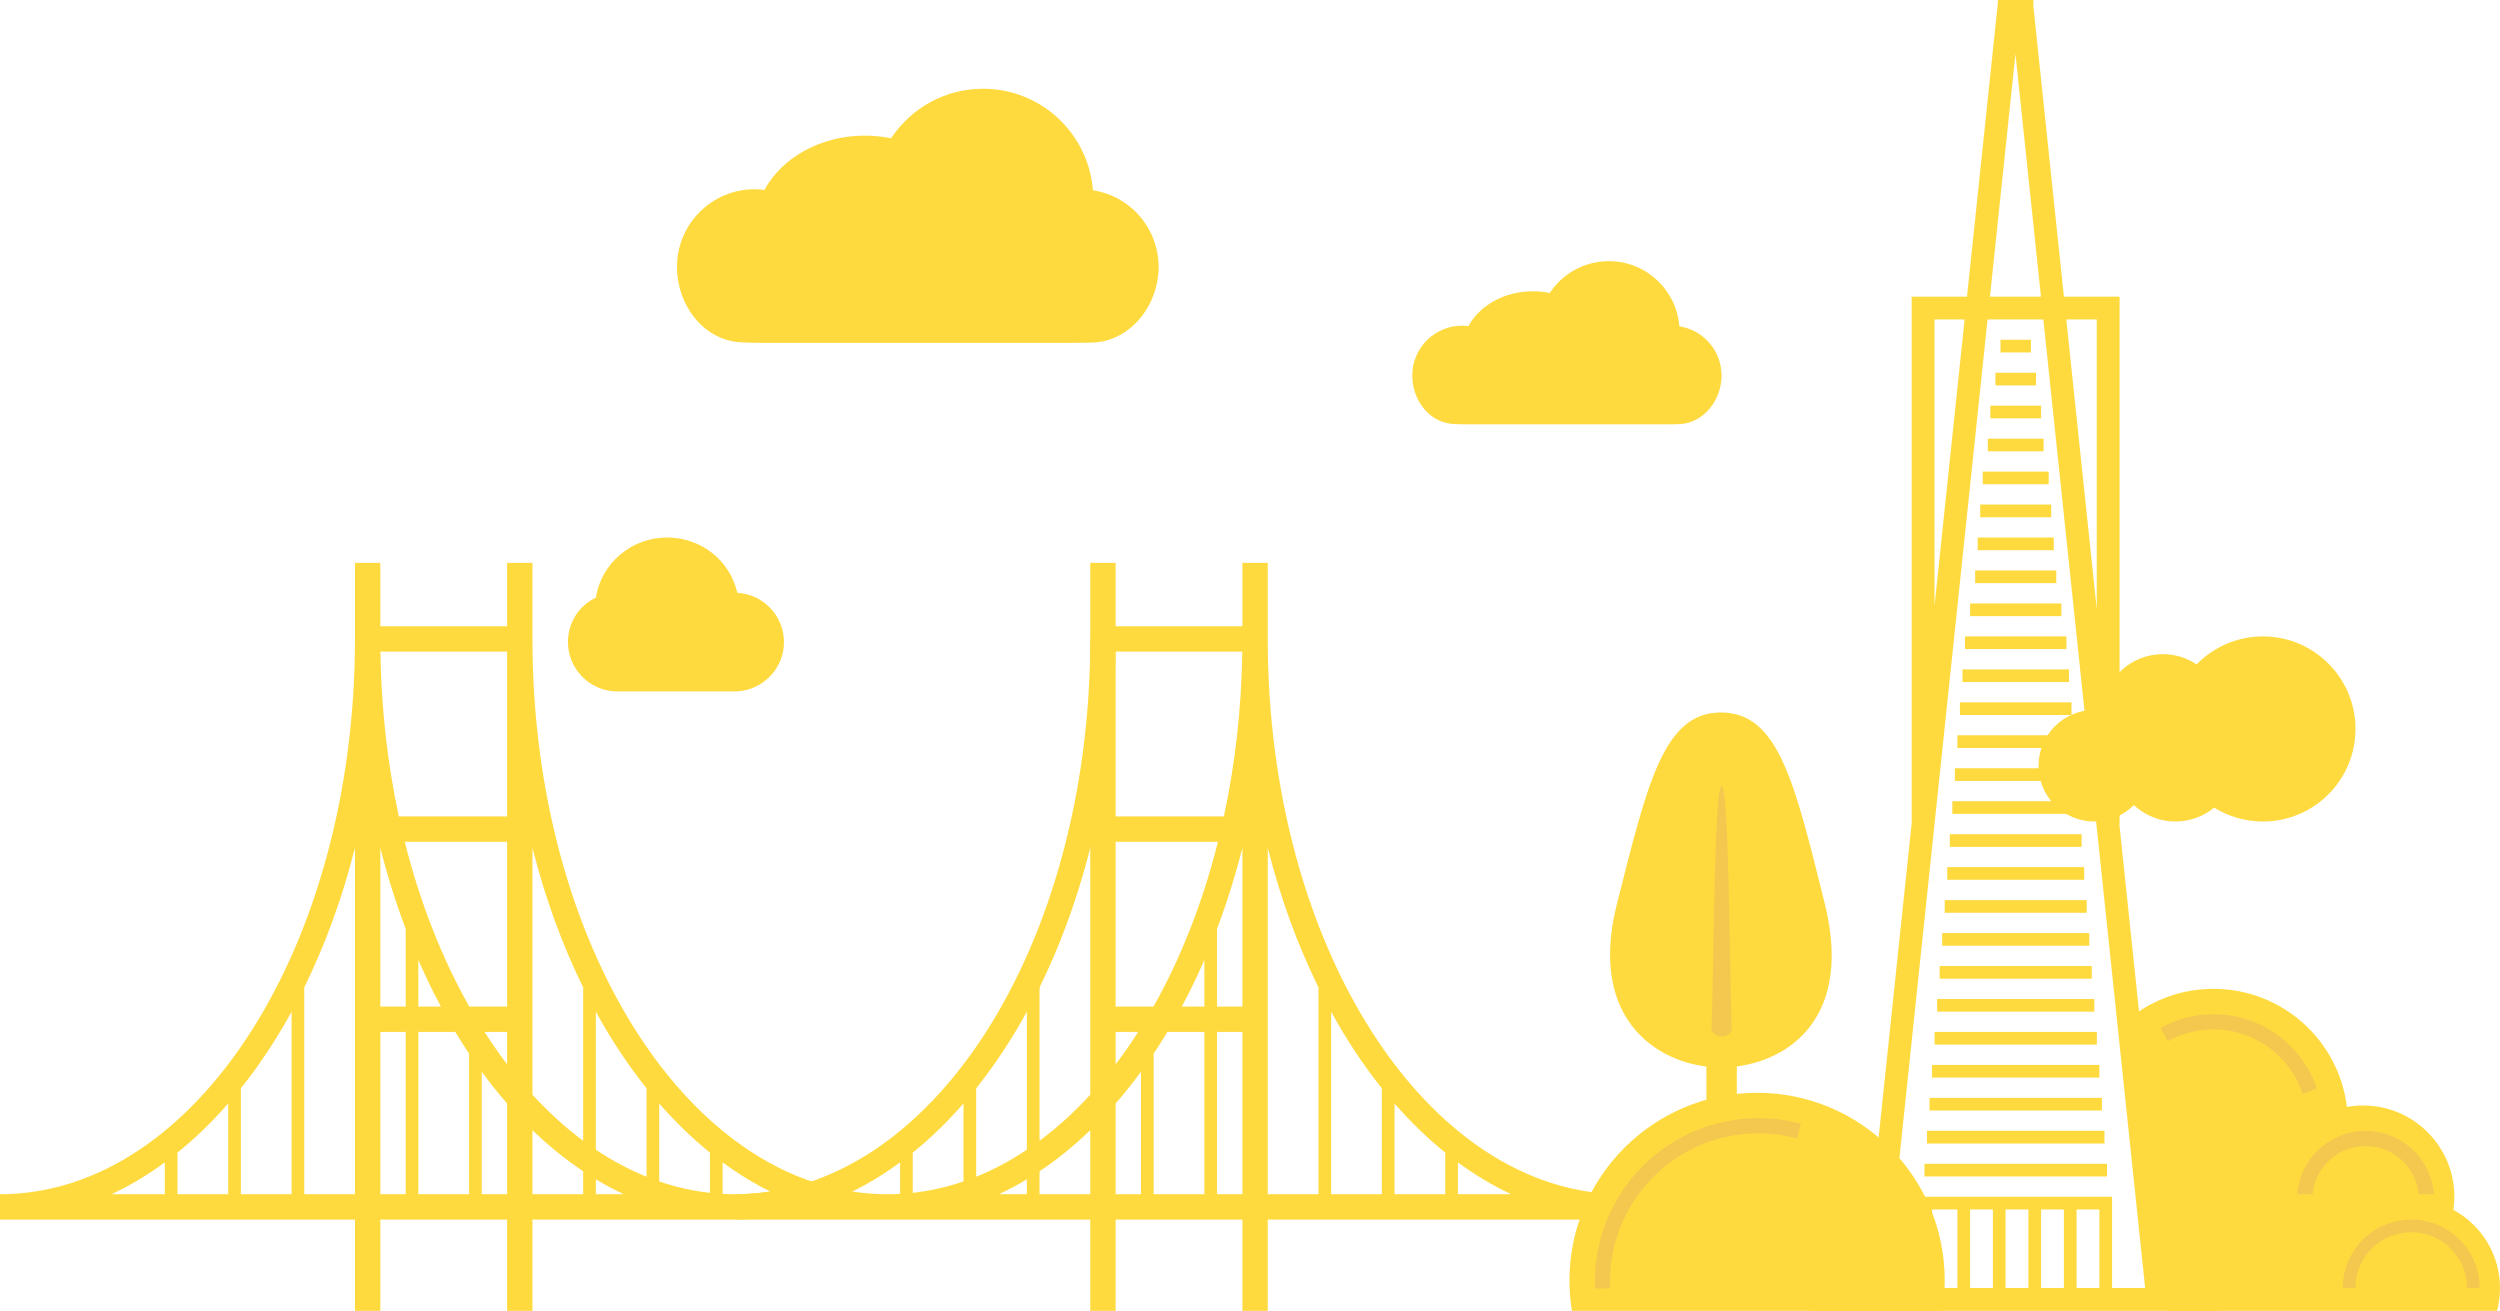 <?xml version="1.0" encoding="UTF-8" standalone="no"?>
<svg width="986px" height="517px" viewBox="0 0 986 517" version="1.1" xmlns="http://www.w3.org/2000/svg" xmlns:xlink="http://www.w3.org/1999/xlink">
    <!-- Generator: Sketch 44.1 (41455) - http://www.bohemiancoding.com/sketch -->
    <title>Group 7</title>
    <desc>Created with Sketch.</desc>
    <defs></defs>
    <g id="final" stroke="none" stroke-width="1" fill="none" fill-rule="evenodd">
        <g id="Artboard-2-Copy-22" transform="translate(-629, -442)">
            <g id="Group-6" transform="translate(51, 106)">
                <g id="Group-7" transform="translate(578, 336)">
                    <path d="M828,508 L828,477 L819,477 L819,508 L828,508 Z M833,508 L846.05,508 L805.9,126 L783.891,126 L743.741,508 L757,508 L757,472 L833,472 L833,508 Z M762,508 L772,508 L772,477 L762,477 L762,508 Z M777,508 L786,508 L786,477 L777,477 L777,508 Z M791,508 L800,508 L800,477 L791,477 L791,508 Z M805,508 L814,508 L814,477 L805,477 L805,508 Z M734.692,508 L753.966,324.62 L753.966,117 L775.788,117 L787.966,1.132 L787.966,0 L801.966,0 L801.966,2.469 L814.004,117 L835.966,117 L835.966,325 L835.865,325 L855.099,508 L875,508 L875,517 L714,517 L714,508 L734.692,508 Z M804.954,117 L794.896,21.301 L784.837,117 L804.954,117 Z M826.966,240.328 L826.966,126 L814.95,126 L826.966,240.328 Z M762.966,238.991 L774.842,126 L762.966,126 L762.966,238.991 Z M789,134 L801,134 L801,139 L789,139 L789,134 Z M787,147 L803,147 L803,152 L787,152 L787,147 Z M785,160 L805,160 L805,165 L785,165 L785,160 Z M784,173 L806,173 L806,178 L784,178 L784,173 Z M782,186 L808,186 L808,191 L782,191 L782,186 Z M781,199 L809,199 L809,204 L781,204 L781,199 Z M780,212 L810,212 L810,217 L780,217 L780,212 Z M779,225 L811,225 L811,230 L779,230 L779,225 Z M777,238 L813,238 L813,243 L777,243 L777,238 Z M775,251 L815,251 L815,256 L775,256 L775,251 Z M774,264 L816,264 L816,269 L774,269 L774,264 Z M773,277 L817,277 L817,282 L773,282 L773,277 Z M772,290 L818,290 L818,295 L772,295 L772,290 Z M771,303 L819,303 L819,308 L771,308 L771,303 Z M770,316 L820,316 L820,321 L770,321 L770,316 Z M769,329 L821,329 L821,334 L769,334 L769,329 Z M768,342 L822,342 L822,347 L768,347 L768,342 Z M767,355 L823,355 L823,360 L767,360 L767,355 Z M766,368 L824,368 L824,373 L766,373 L766,368 Z M765,381 L825,381 L825,386 L765,386 L765,381 Z M764,394 L826,394 L826,399 L764,399 L764,394 Z M763,407 L827,407 L827,412 L763,412 L763,407 Z M762,420 L828,420 L828,425 L762,425 L762,420 Z M761,433 L829,433 L829,438 L761,438 L761,433 Z M760,446 L830,446 L830,451 L760,451 L760,446 Z M759,459 L831,459 L831,464 L759,464 L759,459 Z" id="Combined-Shape" fill="#FFDA3E"></path>
                    <path d="M490,481 L440,481 L440,517 L430,517 L430,481 L210,481 L210,517 L200,517 L200,481 L150,481 L150,517 L140,517 L140,481 L0,481 L0,476 L0,471 C77.32,471 140,372.95 140,252 L140,222 L150,222 L150,247 L200,247 L200,222 L210,222 L210,252 C210,372.95 272.68,471 350,471 C351.674,471 353.341,470.954 355,470.863 L355,448 L360,448 L360,470.45 C366.813,469.698 373.491,468.183 380,465.96 L380,425 L385,425 L385,464.101 C391.886,461.328 398.567,457.757 405,453.453 L405,382 L410,382 L410,449.925 C417.007,444.718 423.693,438.628 430,431.746 L430,222 L440,222 L440,247 L490,247 L490,222 L500,222 L500,252 C500,372.95 562.68,471 640,471 C640.334,471 640.667,470.998 641,470.995 L641,480.995 C640.667,480.998 640.334,481 640,481 L500,481 L500,517 L490,517 L490,481 Z M490,407 L480,407 L480,471 L490,471 L490,407 Z M490,397 L490,334.385 C487.199,345.473 483.848,356.145 480,366.322 L480,397 L490,397 Z M500,334.385 L500,471 L520,471 L520,389.422 C511.772,372.704 505.009,354.21 500,334.385 Z M200,435.217 C196.548,431.258 193.212,427.078 190,422.689 L190,471 L200,471 L200,435.217 Z M210,445.747 L210,471 L230,471 L230,461.945 C223.042,457.304 216.36,451.881 210,445.747 Z M200,332 L159.635,332 C165.666,356.029 174.333,377.986 185.08,397 L200,397 L200,332 Z M200,322 L200,257 L150.036,257 C150.361,279.686 152.891,301.521 157.304,322 L200,322 Z M210,334.385 L210,431.746 C216.307,438.628 222.993,444.718 230,449.925 L230,389.422 C221.772,372.704 215.009,354.21 210,334.385 Z M200,419.758 L200,407 L191.097,407 C193.946,411.448 196.916,415.705 200,419.758 Z M440,257 L440,322 L482.696,322 C487.109,301.521 489.639,279.686 489.964,257 L440,257 Z M440,332 L440,397 L454.92,397 C465.667,377.986 474.334,356.029 480.365,332 L440,332 Z M440,407 L440,419.758 C443.084,415.705 446.054,411.448 448.903,407 L440,407 Z M430,445.747 C423.64,451.881 416.958,457.304 410,461.945 L410,471 L430,471 L430,445.747 Z M440,435.217 L440,471 L450,471 L450,422.689 C446.788,427.078 443.452,431.258 440,435.217 Z M140,334.385 C134.991,354.21 128.228,372.704 120,389.422 L120,471 L140,471 L140,334.385 Z M150,334.385 L150,397 L160,397 L160,366.322 C156.152,356.145 152.801,345.473 150,334.385 Z M150,407 L150,471 L160,471 L160,407 L150,407 Z M43.978,471 L65,471 L65,458.441 C58.258,463.398 51.235,467.608 43.978,471 Z M70,471 L90,471 L90,435.217 C83.7,442.442 77.015,448.927 70,454.587 L70,471 Z M95,471 L115,471 L115,399.037 C108.965,410.026 102.267,420.137 95,429.227 L95,471 Z M165,471 L185,471 L185,415.539 C183.146,412.764 181.339,409.917 179.582,407 L165,407 L165,471 Z M235,471 L246.022,471 C242.283,469.253 238.608,467.288 235,465.117 L235,471 Z M393.978,471 L405,471 L405,465.117 C401.392,467.288 397.717,469.253 393.978,471 Z M455,471 L475,471 L475,407 L460.418,407 C458.661,409.917 456.854,412.764 455,415.539 L455,471 Z M525,471 L545,471 L545,429.227 C537.733,420.137 531.035,410.026 525,399.037 L525,471 Z M550,471 L570,471 L570,454.587 C562.985,448.927 556.3,442.442 550,435.217 L550,471 Z M575,471 L596.022,471 C588.765,467.608 581.742,463.398 575,458.441 L575,471 Z M475,397 L475,378.629 C472.233,384.983 469.263,391.114 466.106,397 L475,397 Z M165,397 L173.894,397 C170.737,391.114 167.767,384.983 165,378.629 L165,397 Z M280,470.45 L280,454.587 C272.985,448.927 266.3,442.442 260,435.217 L260,465.96 C266.509,468.183 273.187,469.698 280,470.45 Z M285,470.863 C286.659,470.954 288.326,471 290,471 C294.666,471 299.278,470.643 303.826,469.945 C297.347,466.748 291.06,462.897 285,458.441 L285,470.863 Z M255,464.101 L255,429.227 C247.733,420.137 241.035,410.026 235,399.037 L235,453.453 C241.433,457.757 248.114,461.328 255,464.101 Z" id="Combined-Shape" fill="#FFDA3E"></path>
                    <path d="M290,481 C372.843,481 440,378.473 440,252 L430,252 C430,372.95 367.32,471 290,471 L290,481 Z" id="Combined-Shape" fill="#FFDA3E"></path>
                    <path d="M873.261,318.524 C878.847,321.995 885.439,324 892.5,324 C912.658,324 929,307.658 929,287.5 C929,267.342 912.658,251 892.5,251 C882.241,251 872.971,255.232 866.34,262.046 C862.525,259.49 857.937,258 853,258 C840.347,258 829.98,267.792 829.066,280.212 C828.064,280.072 827.04,280 826,280 C813.85,280 804,289.85 804,302 C804,314.15 813.85,324 826,324 C832.095,324 837.611,321.522 841.595,317.518 C845.886,321.538 851.656,324 858,324 C863.797,324 869.113,321.945 873.261,318.524 Z" id="cloud_01" fill="#FFDA3E"></path>
                    <path d="M456.996,105.15 C456.994,104.527 456.96,103.943 456.903,103.381 C456.027,88.916 445.136,77.188 431.054,75.027 C429.296,52.63 410.577,35 387.728,35 C372.564,35 359.22,42.769 351.438,54.538 C348.124,53.861 344.661,53.493 341.098,53.493 C323.485,53.493 308.323,62.28 301.493,74.906 C300.223,74.744 298.935,74.634 297.622,74.634 C280.71,74.634 267,88.341 267,105.251 C267,120.021 276.939,133.481 291.077,134.934 C293.277,135.157 300.227,135.227 300.227,135.227 L422.697,135.227 C422.697,135.227 430.102,135.242 432.558,134.993 C445.545,133.673 455.22,122.014 456.768,108.861 C456.768,108.836 456.774,108.813 456.778,108.79 C456.814,108.479 456.84,108.169 456.867,107.857 C456.945,107.01 457,106.153 457,105.275 L457,105.251 C457,105.216 456.996,105.186 456.996,105.15 Z" id="cloud_03" fill="#FFDA3E" fill-rule="nonzero"></path>
                    <path d="M678.997,148.044 C678.996,147.644 678.974,147.268 678.938,146.908 C678.375,137.62 671.382,130.089 662.34,128.701 C661.211,114.32 649.191,103 634.52,103 C624.783,103 616.215,107.988 611.218,115.546 C609.09,115.111 606.867,114.875 604.579,114.875 C593.269,114.875 583.534,120.516 579.148,128.624 C578.332,128.52 577.505,128.449 576.662,128.449 C565.803,128.449 557,137.251 557,148.109 C557,157.592 563.382,166.235 572.46,167.168 C573.873,167.312 578.335,167.356 578.335,167.356 L656.974,167.356 C656.974,167.356 661.729,167.366 663.305,167.206 C671.645,166.359 677.857,158.872 678.851,150.427 C678.851,150.411 678.855,150.396 678.858,150.381 C678.881,150.181 678.897,149.982 678.915,149.782 C678.965,149.238 679,148.688 679,148.124 L679,148.109 C679,148.086 678.997,148.067 678.997,148.044 Z" id="cloud_04" fill="#FFDA3E" fill-rule="nonzero"></path>
                    <path d="M289.7,272.7 L243.5,272.7 C232.7,272.7 224,263.9 224,253.2 C224,245.6 228.3,238.9 235,235.7 C237.1,222.2 249,212 263.1,212 C276.6,212 287.9,221.1 290.8,233.8 C301.1,234.4 309.2,242.9 309.2,253.3 C309.2,263.9 300.4,272.7 289.7,272.7 Z" id="cloud_02" fill="#FFDA3E" fill-rule="nonzero"></path>
                    <path d="M984.832,517 C985.594,514.128 986,511.112 986,508 C986,494.688 978.569,483.112 967.628,477.194 C967.873,475.498 968,473.764 968,472 C968,452.118 951.882,436 932,436 C929.82,436 927.686,436.194 925.613,436.565 C922.438,410.329 900.093,390 873,390 C861.806,390 851.423,393.47 842.867,399.394 L855.228,517 L886.198,517 L984.832,517 Z" id="Combined-Shape" fill="#FFDA3E"></path>
                    <path d="M913.744,429.217 C907.999,412.229 891.928,400 873,400 C865.414,400 858.286,401.965 852.099,405.413 L854.916,410.713 C860.264,407.711 866.432,406 873,406 C889.409,406 903.322,416.681 908.168,431.47 L913.744,429.217 Z" id="Combined-Shape" fill="#F4C84F"></path>
                    <path d="M906.073,471 C907.096,457.022 918.761,446 933,446 C947.239,446 958.904,457.022 959.927,471 L953.906,471 C952.899,460.34 943.923,452 933,452 C922.077,452 913.101,460.34 912.094,471 L906.073,471 Z" id="Combined-Shape" fill="#F4C84F"></path>
                    <path d="M924,508 C924,493.088 936.088,481 951,481 C965.912,481 978,493.088 978,508 L973,508 C973,495.85 963.15,486 951,486 C938.85,486 929,495.85 929,508 L924,508 Z" id="Combined-Shape" fill="#F4C84F"></path>
                    <path d="M619.968,517 C619.331,513.094 619,509.086 619,505 C619,464.131 652.131,431 693,431 C733.869,431 767,464.131 767,505 C767,509.086 766.669,513.094 766.032,517 L619.968,517 Z" id="Combined-Shape" fill="#FFDA3E"></path>
                    <path d="M629.056,508.211 C629.019,507.312 629,506.408 629,505.5 C629,469.878 657.878,441 693.5,441 C699.304,441 704.929,441.767 710.279,443.204 L708.797,449.02 C703.921,447.703 698.792,447 693.5,447 C661.191,447 635,473.191 635,505.5 C635,506.401 635.02,507.298 635.061,508.19 L629.056,508.211 Z" id="Combined-Shape" fill="#F4C84F"></path>
                    <rect id="Rectangle-22" fill="#FFDA3E" x="673" y="412" width="12" height="29"></rect>
                    <path d="M678.714,421 C701.357,421 731.714,404.884 719.714,356.5 C707.714,308.116 701.357,281 678.714,281 C656.07,281 649.714,309.116 637.714,356.5 C625.714,403.884 656.07,421 678.714,421 Z" id="Oval-30" fill="#FFDA3E"></path>
                    <path d="M679,310 C682,310 682.056,380.747 683,406.115 C682.056,409.804 675.97,409.423 675,406.115 C675.97,381.365 676,310 679,310 Z" id="Rectangle-22" fill="#F4C84F"></path>
                </g>
            </g>
        </g>
    </g>
</svg>